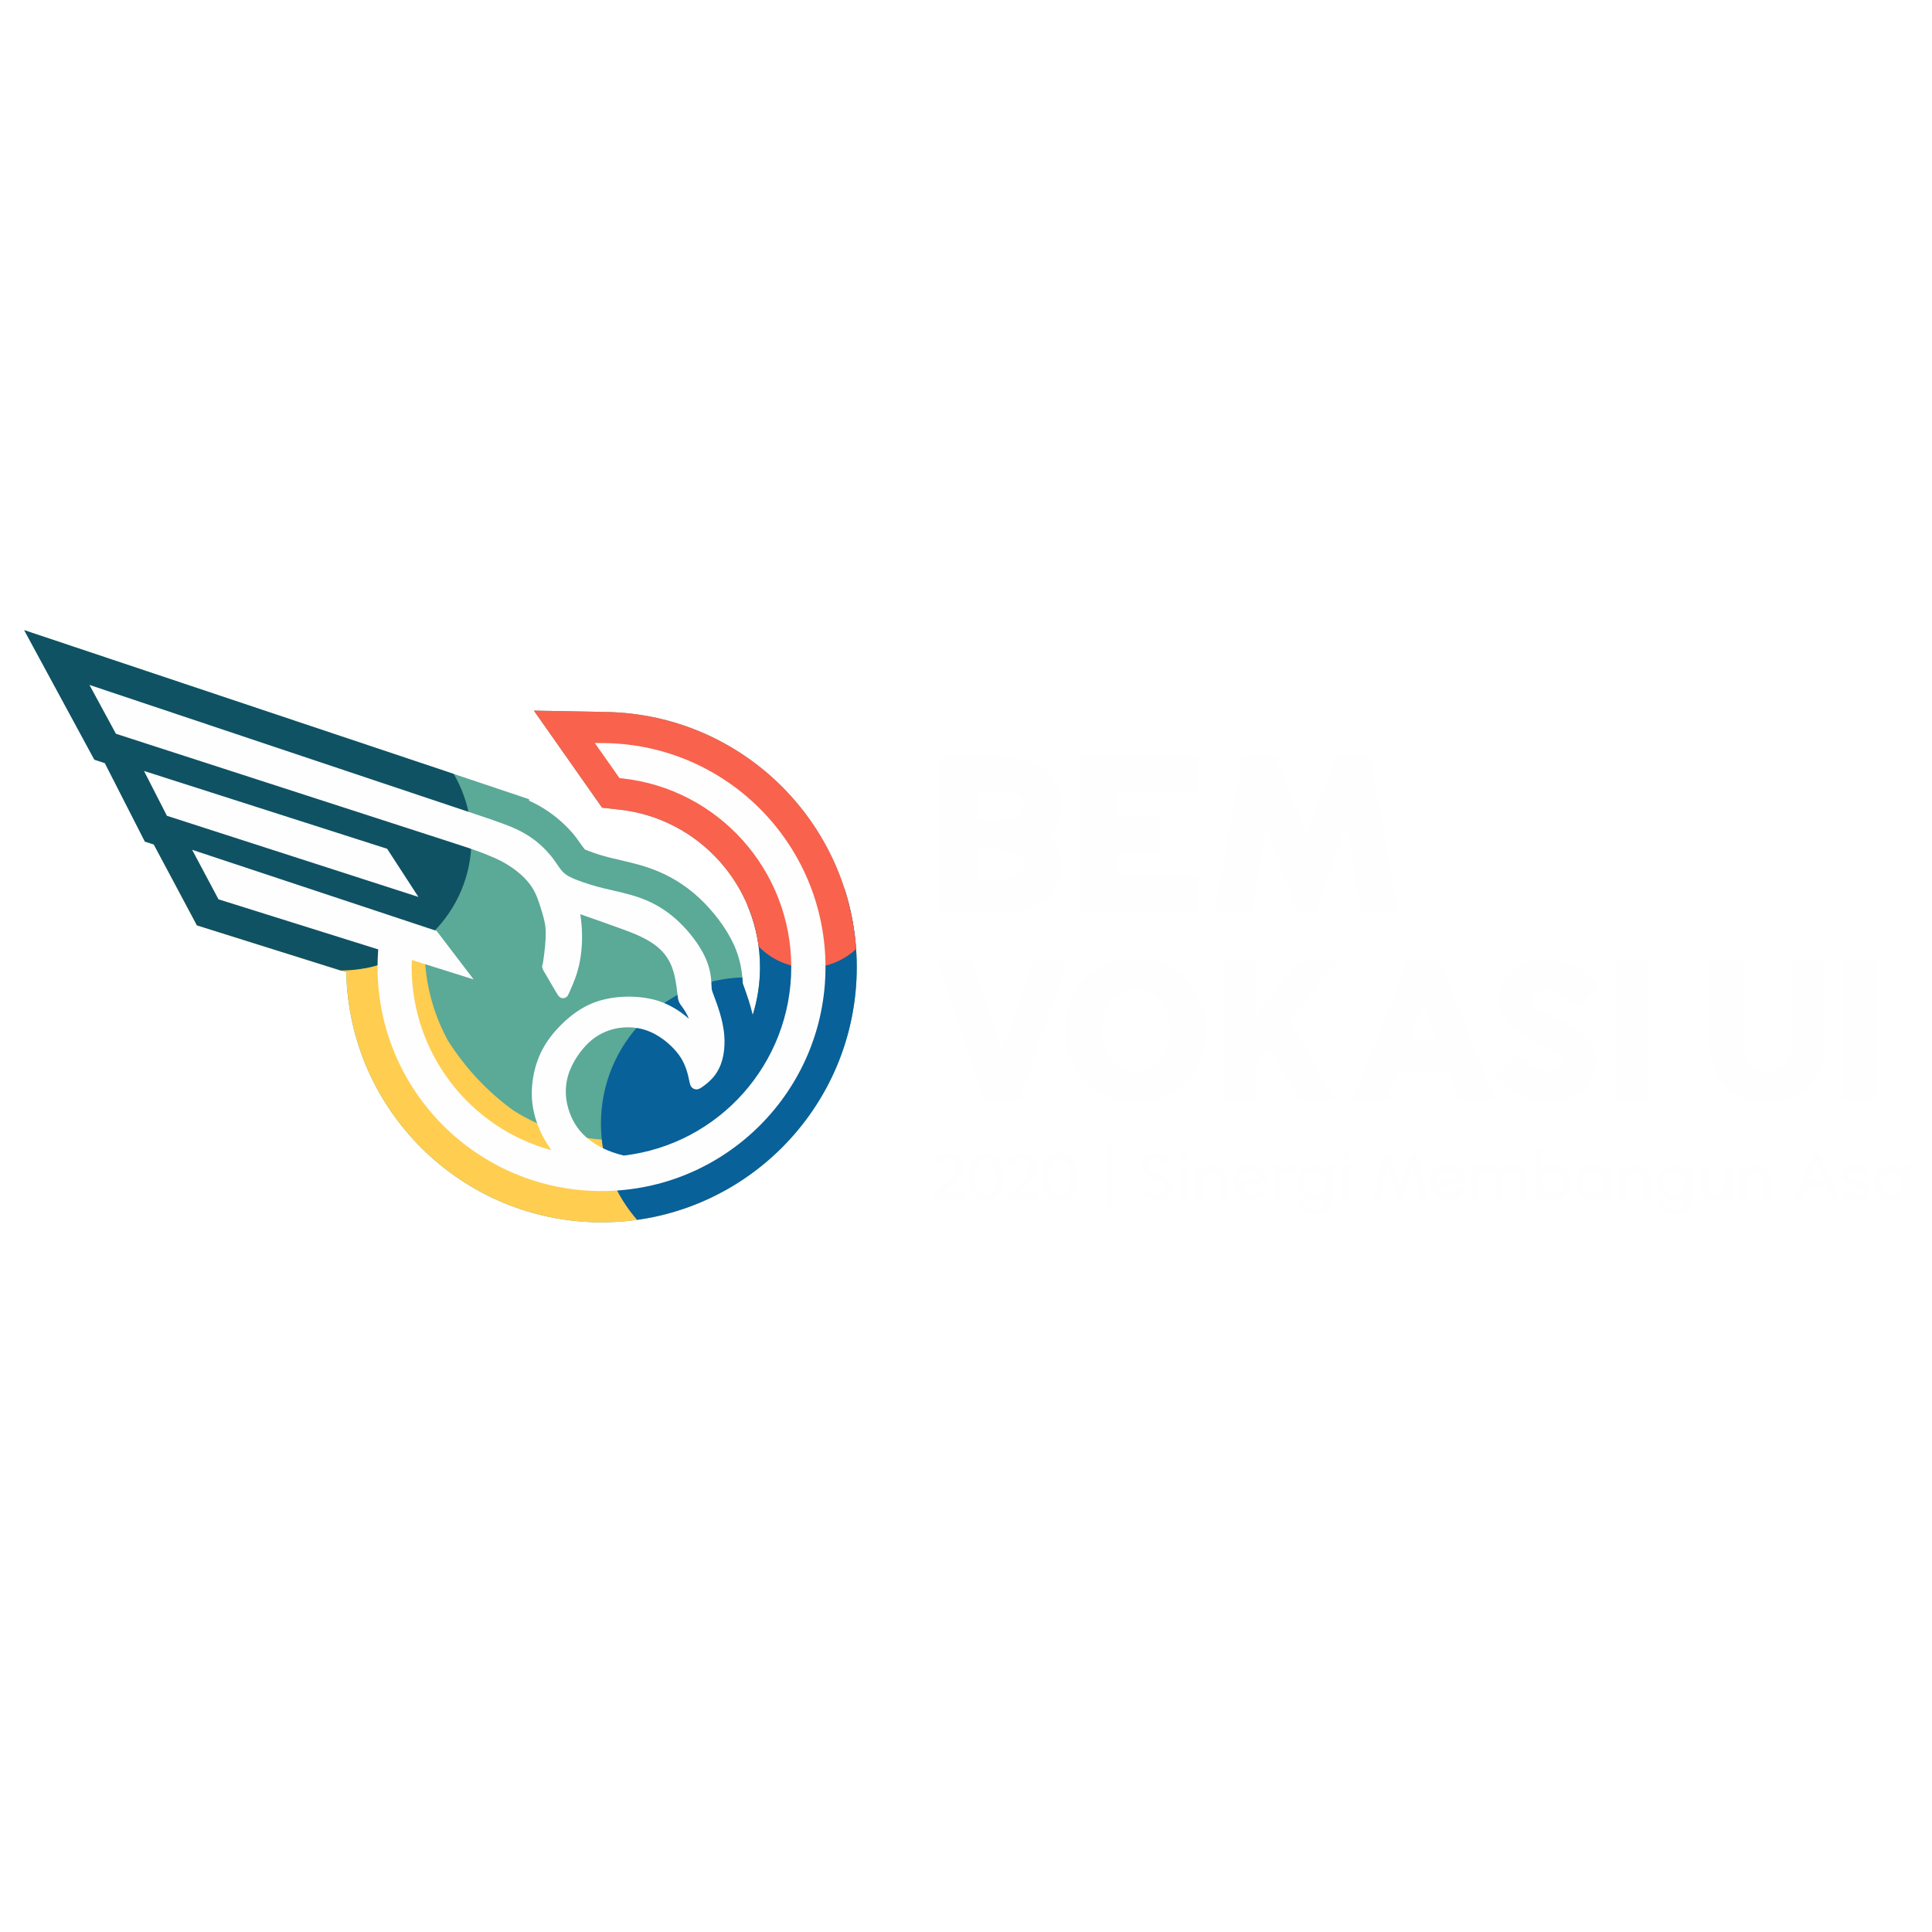 <?xml version="1.0" encoding="UTF-8"?>
<!DOCTYPE svg PUBLIC "-//W3C//DTD SVG 1.1//EN" "http://www.w3.org/Graphics/SVG/1.1/DTD/svg11.dtd">
<!-- Creator: CorelDRAW X8 -->
<svg xmlns="http://www.w3.org/2000/svg" xml:space="preserve" width="169.333mm" height="169.333mm" version="1.1" style="shape-rendering:geometricPrecision; text-rendering:geometricPrecision; image-rendering:optimizeQuality; fill-rule:evenodd; clip-rule:evenodd"
viewBox="0 0 16933 16933"
 xmlns:xlink="http://www.w3.org/1999/xlink">
 <defs>
  <style type="text/css">
  
    #logo-footer .fil6 {fill:none}
    #logo-footer .fil0 {fill:#FEFEFE}
    #logo-footer .fil1 {fill:#5BA997}
    #logo-footer .fil4 {fill:#086199}
    #logo-footer .fil3 {fill:#0F5263}
    #logo-footer .fil5 {fill:#F9624D}
    #logo-footer .fil2 {fill:#FFCD50}
  
  </style>
   <clipPath id="id0">
    <path d="M919 6688l-92 -30 -615 -1135 3881 1299 0 0 8 3 1 0 536 180 -2 12c29,13 58,28 86,43 112,63 215,147 299,245 39,45 69,96 104,139 8,4 17,8 24,10 66,27 137,48 206,65 121,30 237,52 354,95 155,56 293,140 415,252 121,112 239,263 308,413 50,112 73,220 78,341 1,4 3,8 4,11 32,87 62,175 83,265 42,-133 64,-274 64,-420 0,-709 -534,-1306 -1239,-1381l-145 -16 -598 -851 635 12c1218,22 2195,1017 2195,2236 0,1235 -1002,2237 -2237,2237 -1220,0 -2213,-978 -2237,-2192l-1309 -411 -378 -709 -78 -25 -351 -688z"/>
   </clipPath>
 </defs>
 <g id="logo-footer">
  <path class="fil0" d="M8183 10518l266 0 0 -57 -182 0c26,-25 173,-140 173,-234 0,-60 -49,-120 -129,-120 -81,0 -129,68 -135,80l36 43c6,-13 35,-68 92,-68 44,0 78,30 78,70 0,73 -178,215 -202,237l3 49zm458 5c107,0 154,-93 154,-208 0,-114 -47,-208 -154,-208 -106,0 -153,94 -153,208 0,115 47,208 153,208zm0 -54c-65,0 -96,-66 -96,-154 0,-87 31,-153 96,-153 66,0 97,66 97,153 0,88 -31,154 -97,154zm189 49l267 0 0 -57 -182 0c26,-25 173,-140 173,-234 0,-60 -50,-120 -130,-120 -80,0 -129,68 -135,80l36 43c7,-13 36,-68 92,-68 45,0 78,30 78,70 0,73 -177,215 -202,237l3 49zm458 5c107,0 155,-93 155,-208 0,-114 -48,-208 -155,-208 -106,0 -153,94 -153,208 0,115 47,208 153,208zm0 -54c-65,0 -96,-66 -96,-154 0,-87 31,-153 96,-153 66,0 97,66 97,153 0,88 -31,154 -97,154zm409 138l51 0 0 -584 -51 0 0 584zm446 -84c79,0 131,-49 131,-110 0,-121 -210,-117 -210,-197 0,-34 28,-54 75,-54 48,0 91,40 101,51l39 -40c-13,-13 -72,-66 -140,-66 -79,1 -131,49 -131,110 0,121 210,118 210,197 0,34 -28,54 -74,54 -51,0 -93,-41 -101,-50l-40 39c12,13 72,66 140,66zm235 -377c17,0 32,-14 32,-33 0,-18 -15,-32 -32,-32 -18,0 -33,14 -33,32 0,19 15,33 33,33zm-29 372l57 0 0 -302 -57 0 0 302zm286 -307c-35,0 -67,16 -90,42l0 -37 -57 0 0 302 57 0 0 -172c0,-47 34,-82 78,-82 44,0 77,35 77,82l0 172 59 0 0 -174c0,-75 -52,-133 -124,-133zm486 140c-6,-80 -74,-143 -155,-144 -86,1 -156,70 -156,157 0,17 3,34 8,49 22,64 84,106 148,107 93,0 142,-72 153,-101l-49 -16c-9,26 -49,64 -104,64 -41,0 -77,-27 -90,-64l245 -44c1,-2 0,-5 0,-8zm-253 7c1,-6 1,-10 1,-12 4,-47 43,-85 91,-87 42,-1 81,26 96,66l-188 33zm452 -147c-35,0 -68,16 -90,42l0 -37 -57 0 0 302 57 0 0 -172c0,-47 33,-82 77,-82 15,0 31,7 46,18l17 -59c-15,-8 -32,-12 -50,-12zm306 5l0 34c-28,-24 -63,-39 -103,-39 -86,0 -156,71 -156,156 0,87 70,157 156,157 40,0 75,-15 103,-39l0 8 0 0c-1,48 -40,101 -99,101 -54,0 -95,-38 -105,-64l-46 23c11,29 58,94 151,94 79,0 155,-63 156,-154l0 -277 -57 0zm-101 254c-56,0 -98,-44 -98,-103 0,-57 42,-101 98,-101 56,0 99,44 99,101 0,59 -43,103 -99,103zm268 -324c18,0 33,-14 33,-33 0,-18 -15,-32 -33,-32 -18,0 -33,14 -33,32 0,19 15,33 33,33zm-29 372l58 0 0 -302 -58 0 0 302zm743 0l-87 -406 -51 0 -98 286 -98 -286 -51 0 -87 406 58 0 64 -300 97 300 34 0 97 -300 65 300 57 0zm337 -167c-6,-80 -74,-143 -155,-144 -87,1 -156,70 -156,157 0,17 2,34 8,49 22,64 84,106 148,107 93,0 142,-72 153,-101l-49 -16c-9,26 -50,64 -104,64 -42,0 -77,-27 -90,-64l245 -44c0,-2 0,-5 0,-8zm-253 7c1,-6 1,-10 1,-12 4,-47 43,-85 90,-87 43,-1 82,26 96,66l-187 33zm665 -147c-50,0 -90,23 -111,57 -22,-35 -59,-57 -103,-57 -34,0 -67,16 -89,42l0 -37 -58 0 0 302 58 0 0 -172c0,-47 33,-82 77,-82 44,0 78,35 78,82l0 172 58 0 0 -172c0,-47 33,-82 78,-82 44,0 77,35 77,82l0 172 59 0 0 -174c0,-75 -52,-133 -124,-133zm355 0c-39,0 -75,14 -102,38l0 -182 -57 0 0 451 57 0 0 -33c27,23 63,38 102,38 87,0 156,-70 156,-156 0,-86 -69,-156 -156,-156zm-1 257c-56,0 -99,-43 -99,-101 0,-58 43,-102 99,-102 56,0 98,44 98,102 0,58 -42,101 -98,101zm456 -252l0 33c-28,-24 -63,-38 -103,-38 -86,0 -156,70 -156,156 0,86 70,156 156,156 40,0 75,-15 103,-38l0 33 57 0 0 -302 -57 0zm-101 252c-56,0 -99,-43 -99,-101 0,-58 43,-102 99,-102 56,0 98,44 98,102 0,58 -42,101 -98,101zm378 -257c-35,0 -67,16 -90,42l0 -37 -57 0 0 302 57 0 0 -172c0,-47 33,-82 78,-82 44,0 77,35 77,82l0 172 59 0 0 -174c0,-75 -52,-133 -124,-133zm436 5l0 34c-27,-24 -63,-39 -102,-39 -87,0 -156,71 -156,156 0,87 69,157 156,157 39,0 75,-15 102,-39l0 8 0 0c-1,48 -40,101 -99,101 -54,0 -95,-38 -104,-64l-46 23c10,29 58,94 150,94 79,0 155,-63 156,-154l0 -277 -57 0zm-101 254c-56,0 -98,-44 -98,-103 0,-57 42,-101 98,-101 56,0 99,44 99,101 0,59 -43,103 -99,103zm443 -254l0 171c0,47 -34,83 -78,83 -44,0 -77,-35 -77,-82l0 -172 -59 0 0 174c0,74 52,133 125,133 34,0 67,-16 89,-42l0 37 57 0 0 -302 -57 0zm278 -5c-35,0 -67,16 -90,42l0 -37 -57 0 0 302 57 0 0 -172c0,-47 34,-82 78,-82 44,0 77,35 77,82l0 172 59 0 0 -174c0,-75 -52,-133 -124,-133zm657 307l61 0 -167 -406 -55 0 -167 406 61 0 45 -114 177 0 45 114zm-199 -171l66 -166 66 166 -132 0zm412 176c78,0 116,-38 116,-88 0,-99 -188,-89 -188,-136 0,-24 26,-37 62,-37 51,0 88,37 88,37l38 -34c0,0 -46,-54 -125,-54 -79,0 -117,38 -117,88 0,99 189,89 189,136 0,24 -26,37 -62,37 -51,0 -88,-37 -88,-37l-38 33c0,0 45,55 125,55zm412 -307l0 33c-27,-24 -63,-38 -102,-38 -87,0 -156,70 -156,156 0,86 69,156 156,156 39,0 75,-15 102,-38l0 33 58 0 0 -302 -58 0zm-101 252c-56,0 -98,-43 -98,-101 0,-58 42,-102 98,-102 56,0 99,44 99,102 0,58 -43,101 -99,101z"/>
  <path class="fil0" d="M8239 8009l511 0c346,0 552,-192 552,-427 0,-100 -37,-191 -105,-263 68,-74 105,-165 105,-266 0,-235 -206,-426 -552,-426l-511 0 0 1382zm326 -818l0 -259 185 0c136,0 227,51 227,129 0,79 -91,130 -227,130l-185 0zm0 513l0 -258 185 0c136,0 227,52 227,128 0,78 -91,130 -227,130l-185 0zm1936 -752l0 -325 -1038 0 0 1382 1038 0 0 -326 -713 0 0 -201 387 0 0 -326 -387 0 0 -204 713 0zm1755 1057l-247 -1382 -285 0 -274 684 -273 -684 -285 0 -247 1382 326 0 127 -789 268 789 167 0 270 -791 127 791 326 0z"/>
  <path class="fil0" d="M9054 8419l-269 791 -271 -791 -300 0 421 1228 298 0 419 -1228 -298 0zm901 1243c384,0 615,-282 615,-628 0,-348 -231,-630 -615,-630 -385,0 -615,282 -615,630 0,346 230,628 615,628zm0 -271c-180,0 -300,-143 -300,-357 0,-216 120,-359 300,-359 181,0 302,143 302,359 0,214 -121,357 -302,357zm1767 -972l-330 0 -386 489 0 -489 -290 0 0 1228 290 0 0 -322 121 -152 263 474 308 0 -392 -703 416 -525zm1072 1228l308 0 -491 -1228 -271 0 -490 1228 307 0 94 -254 450 0 93 254zm-435 -543l117 -319 117 319 -234 0zm1203 558c212,0 426,-143 426,-361 0,-335 -566,-402 -566,-538 0,-53 57,-88 141,-88 140,0 262,154 262,154l196 -196c0,0 -207,-229 -456,-229 -212,2 -426,143 -426,363 0,333 565,403 565,536 0,53 -56,88 -141,88 -139,0 -261,-154 -261,-154l-196 196c0,0 207,229 456,229zm606 -15l289 0 0 -1228 -289 0 0 1228zm1321 15c281,0 506,-185 506,-494l0 -751 -289 0 0 751c0,133 -87,223 -217,223 -129,0 -216,-90 -216,-223l0 -751 -289 0 0 751c0,309 227,494 505,494zm667 -15l289 0 0 -1228 -289 0 0 1228z"/>
  <path class="fil1" d="M919 6688l-92 -30 -615 -1135 3881 1299 0 0 8 3 1 0 536 180 -2 12c29,13 58,28 86,43 112,63 215,147 299,245 39,45 69,96 104,139 8,4 17,8 24,10 66,27 137,48 206,65 121,30 237,52 354,95 155,56 293,140 415,252 121,112 239,263 308,413 50,112 73,220 78,341 1,4 3,8 4,11 32,87 62,175 83,265 42,-133 64,-274 64,-420 0,-709 -534,-1306 -1239,-1381l-145 -16 -598 -851 635 12c1218,22 2195,1017 2195,2236 0,1235 -1002,2237 -2237,2237 -1220,0 -2213,-978 -2237,-2192l-1309 -411 -378 -709 -78 -25 -351 -688z"/>
  <g style="clip-path:url(#id0)">
   <g id="_2440567821424">
    <path id="1" class="fil2" d="M1219 8502c-6,-273 -11,-508 6,-656 16,-147 54,-206 383,-341 330,-135 951,-345 1196,-162 212,158 142,611 386,1145 40,-7 80,-17 119,-28 21,-6 41,-13 61,-20 79,-28 154,-64 223,-108 46,-28 89,-60 131,-95 -2,27 -2,54 -2,81 0,45 1,89 5,133 19,240 88,465 197,666 151,240 347,450 576,616 66,42 136,79 208,112 137,62 284,106 437,129 43,6 86,11 129,14 3,25 7,51 11,76 1,9 3,19 5,28l1 7c13,65 31,127 53,188 38,13 75,26 113,37 761,234 1329,-4 1156,108 -173,113 -1087,576 -1999,688 -912,113 -1822,-127 -2383,-473 -561,-346 -774,-799 -885,-1180 -111,-382 -120,-692 -127,-965z"/>
    <path class="fil3" d="M-2141 10576l-99 -137 1664 -2989 102 156c65,-507 -42,-2460 207,-2908 440,-790 2454,519 3326,238 233,-75 465,-121 696,-139l-1044 -817 1481 -2661 259 204 -141 -417 722 -1296c6,1536 -77,3269 -519,4887 -176,648 -411,1277 -699,1871 197,205 318,485 318,792 0,633 -513,1146 -1146,1146 -131,0 -257,-22 -375,-63 -159,190 -326,372 -500,544 -888,877 -3074,1054 -4252,1589z"/>
    <path class="fil4" d="M16897 7736l1387 0 -482 3048 -1388 0 45 -284c-83,77 -178,141 -282,194 -225,112 -472,157 -722,157 -322,0 -636,-75 -892,-278 -258,-205 -390,-489 -390,-818 0,-100 9,-203 21,-304 16,-140 36,-281 58,-420l208 -1295 2437 0zm-10377 830c-695,15 -1253,583 -1253,1281 0,330 124,630 328,857l-3 8c-7,24 -14,48 -22,72l104 0c229,214 536,345 875,345 338,0 645,-131 874,-345l1427 0 220 -434 268 0 92 434 1336 0c128,39 261,58 397,58 265,0 525,-51 751,-179l-19 121 1388 0 482 -3048 -1387 0 -33 210c-101,-72 -211,-131 -327,-176 -161,-62 -330,-92 -502,-92 -320,0 -616,98 -850,318 -166,157 -271,346 -318,557l-174 -817 -2720 0 -134 147 24 -147 -279 0c-66,88 -130,178 -192,269l0 0c-31,46 -488,-151 -545,-105 -44,35 133,317 291,499 -33,55 -66,111 -99,167zm1893 79l-645 648 184 274 461 -922z"/>
    <path class="fil5" d="M10094 7809c-788,386 -1738,469 -2521,433 -112,145 -287,239 -485,239 -300,0 -549,-216 -602,-501 -125,-159 -552,-688 -628,-688 -86,0 -687,24 -688,24 -444,-379 -880,-804 -1184,-1033l2471 -1944 1732 1605 -384 302c193,1 385,30 577,85 410,119 771,349 1083,638 262,243 484,523 629,840z"/>
   </g>
  </g>
  <path class="fil6" d="M919 6688l-92 -30 -615 -1135 3881 1299 0 0 8 3 1 0 536 180 -2 12c29,13 58,28 86,43 112,63 215,147 299,245 39,45 69,96 104,139 8,4 17,8 24,10 66,27 137,48 206,65 121,30 237,52 354,95 155,56 293,140 415,252 121,112 239,263 308,413 50,112 73,220 78,341 1,4 3,8 4,11 32,87 62,175 83,265 42,-133 64,-274 64,-420 0,-709 -534,-1306 -1239,-1381l-145 -16 -598 -851 635 12c1218,22 2195,1017 2195,2236 0,1235 -1002,2237 -2237,2237 -1220,0 -2213,-978 -2237,-2192l-1309 -411 -378 -709 -78 -25 -351 -688z"/>
  <path class="fil0" d="M5086 8013c8,54 14,109 15,163 3,96 -6,199 -28,293 -17,73 -44,141 -75,210 -5,12 -10,24 -16,35 -6,15 -15,27 -32,32 -25,9 -47,-4 -60,-24 -8,-12 -15,-24 -22,-36 -30,-50 -59,-101 -88,-151 -15,-25 -39,-58 -23,-86 3,-13 4,-28 6,-40 11,-76 21,-161 20,-239 -1,-70 -16,-121 -36,-187 -22,-73 -44,-145 -86,-209 -44,-67 -111,-127 -177,-172 -59,-41 -121,-72 -188,-99 -63,-27 -128,-50 -192,-72 -63,-21 -126,-41 -190,-62l-2898 -938 -232 -428 3536 1184 0 1c91,31 184,64 268,111 84,47 163,111 225,184 25,28 46,58 67,88 15,22 30,45 48,65 33,36 74,55 119,73 78,31 161,56 243,76 109,27 218,47 325,86 121,44 228,109 323,197 95,87 191,208 244,325 37,82 52,158 54,247 1,9 1,20 2,30 3,17 13,41 19,57 38,100 73,204 87,310 14,107 6,232 -43,329 -34,69 -84,117 -145,160 -22,15 -44,29 -72,18 -32,-12 -37,-43 -43,-72 -14,-71 -34,-136 -72,-199 -50,-79 -131,-153 -212,-200 -76,-45 -159,-68 -247,-69 -80,-1 -161,16 -232,52 -72,35 -130,88 -180,150 -51,64 -94,139 -118,217 -23,79 -27,158 -12,239 17,88 54,174 111,244 64,79 153,137 246,176 46,19 94,34 142,46 836,-98 1468,-809 1468,-1652 0,-849 -640,-1563 -1483,-1654l-22 -2 -217 -308 96 1c1069,20 1926,893 1926,1963 0,1084 -879,1963 -1963,1963 -1084,0 -1963,-879 -1963,-1963 0,-52 2,-103 6,-155l-1400 -439 -231 -434 2143 711 324 425 -541 -170c-1,21 -2,41 -2,62 0,755 508,1410 1225,1605 -2,-3 -4,-5 -6,-8 -48,-69 -86,-139 -115,-217 -32,-85 -50,-173 -51,-263 -1,-101 17,-208 52,-302 35,-97 89,-181 157,-258 71,-80 158,-156 252,-207 93,-51 193,-77 299,-87 100,-9 208,-3 306,21 87,22 165,60 238,111 26,18 50,38 73,58 0,0 -1,-1 -1,-2 -14,-38 -41,-80 -65,-112 -7,-9 -13,-18 -18,-28 -11,-21 -13,-47 -16,-70 -9,-81 -20,-165 -49,-242 -31,-81 -83,-146 -154,-197 -84,-61 -193,-103 -290,-138 -119,-44 -239,-85 -358,-127 -1,0 -1,0 -1,0zm-3824 -1256l2131 682 274 422 -2204 -711 -201 -393z"/>
 </g>
</svg>
